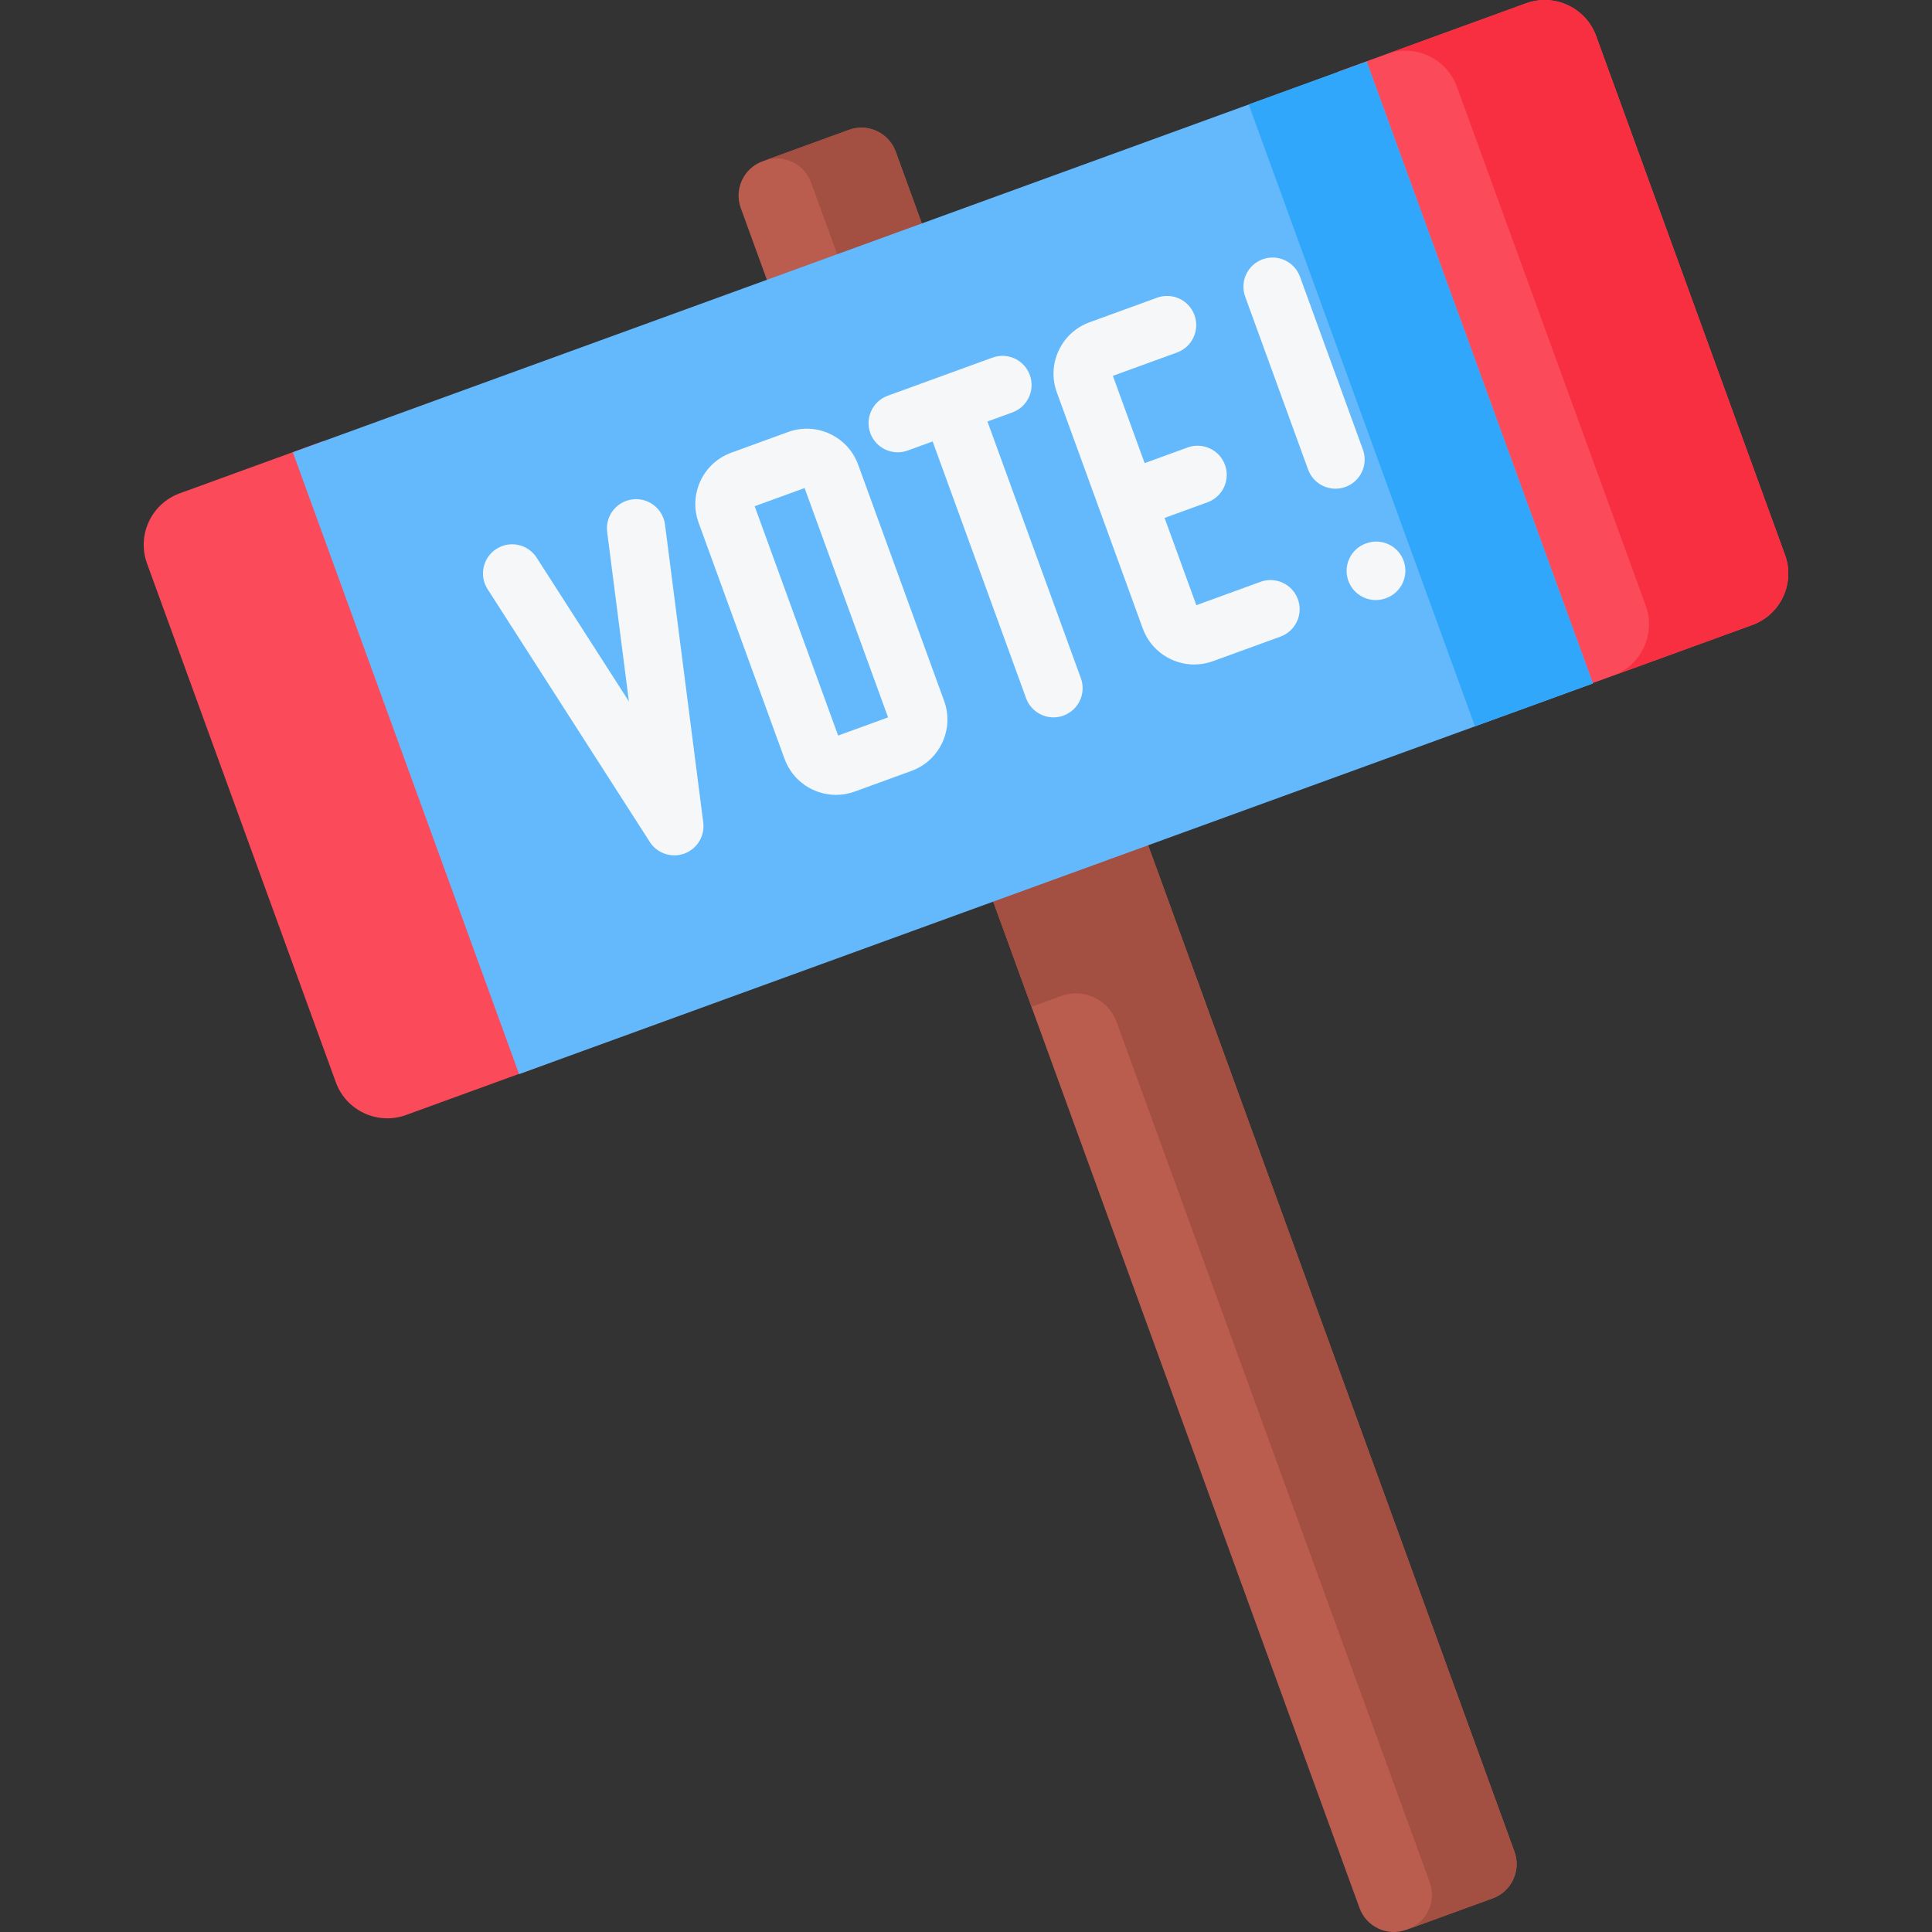 <svg id="Capa_1" enable-background="new 0 0 512 512" height="512" viewBox="0 0 512 512" width="512" xmlns="http://www.w3.org/2000/svg"><rect x="0" y="0" width="512" height="512" fill="#333333" stroke="none"/><g><g><path d="m395.553 503.088-22.874 8.326c-5.021 1.828-10.573-.761-12.401-5.783l-163.965-450.489c-1.828-5.021.761-10.573 5.783-12.401l22.874-8.326c5.021-1.828 10.573.761 12.401 5.783l163.964 450.489c1.829 5.022-.76 10.574-5.782 12.401z" fill="#ba5d4f"/><path d="m224.975 34.417-22.429 8.164c5.019-1.827 10.571.755 12.401 5.783l62.89 172.79-18.632 6.781 14.152 38.881 7.859-2.861c5.949-2.165 12.528.902 14.693 6.852l83.002 228.046c1.827 5.019-.764 10.574-5.783 12.401l22.429-8.164c5.021-1.828 7.61-7.38 5.783-12.401l-163.964-450.489c-1.83-5.028-7.382-7.609-12.401-5.783z" fill="#a34f41"/></g><g><path d="m85.671 116.887 59.967 164.756-38.034 13.846c-7.531 2.74-15.865-1.144-18.605-8.674l-50.036-137.478c-2.74-7.531 1.143-15.865 8.674-18.605z" fill="#fb4a59"/><path d="m464.363 165.635-49.933 18.172-59.966-164.756 49.933-18.172c7.531-2.74 15.865 1.143 18.605 8.674l50.036 137.477c2.74 7.53-1.144 15.864-8.675 18.605z" fill="#fb4a59"/><path d="m98.43 62.784h302.726v175.316h-302.726z" fill="#64b9fc" transform="matrix(.94 -.342 .342 .94 -36.39 94.507)"/><path d="m359.788 16.7h33.243v175.316h-33.243z" fill="#31a7fb" transform="matrix(.94 -.342 .342 .94 -12.992 135.033)"/><path d="m422.999 9.561 50.034 137.468c2.743 7.537-1.137 15.858-8.674 18.601l-36.904 13.432c7.537-2.743 11.417-11.064 8.674-18.601l-50.034-137.468c-2.743-7.537-11.064-11.417-18.601-8.674l36.904-13.432c7.537-2.743 15.858 1.137 18.601 8.674z" fill="#f82f40"/><g fill="#f5f7f8"><path d="m176.235 139.026c-.543-4.232-4.413-7.222-8.647-6.68-4.233.543-7.223 4.414-6.68 8.647l5.763 44.899-24.446-38.098c-2.305-3.591-7.084-4.634-10.675-2.33-3.592 2.305-4.635 7.084-2.33 10.675l42.982 66.986c1.454 2.265 3.932 3.555 6.505 3.555.881-.001 1.774-.152 2.64-.467 3.396-1.236 5.481-4.66 5.021-8.244z"/><path d="m227.423 123.156c-1.324-3.639-3.987-6.545-7.497-8.182-3.509-1.636-7.447-1.808-11.087-.484l-15.027 5.47c-3.639 1.324-6.545 3.987-8.182 7.497s-1.809 7.447-.484 11.086l22.773 62.568c2.141 5.881 7.715 9.541 13.64 9.541 1.643 0 3.313-.281 4.944-.875l15.027-5.47c3.639-1.324 6.545-3.987 8.182-7.497s1.809-7.447.484-11.086zm-5.31 71.774-22.121-60.776 13.235-4.817 22.121 60.776z"/><path d="m334.049 154.188-17.006 6.19-8.418-23.127 11.389-4.145c4.009-1.459 6.076-5.893 4.618-9.903-1.459-4.009-5.89-6.079-9.903-4.618l-11.389 4.145-8.418-23.127 17.007-6.19c4.009-1.46 6.077-5.893 4.618-9.903-1.46-4.009-5.893-6.077-9.903-4.618l-17.901 6.516c-3.64 1.324-6.545 3.987-8.182 7.497-1.638 3.511-1.81 7.448-.485 11.086l22.772 62.569c2.142 5.881 7.715 9.54 13.64 9.54 1.643 0 3.314-.281 4.945-.875l17.902-6.516c4.01-1.46 6.077-5.893 4.618-9.903-1.461-4.01-5.895-6.078-9.904-4.618z"/><path d="m261.682 111.701 6.618-2.409c4.009-1.46 6.077-5.893 4.618-9.903-1.459-4.009-5.89-6.081-9.903-4.618l-27.755 10.102c-4.01 1.46-6.077 5.893-4.618 9.903 1.142 3.138 4.105 5.086 7.261 5.086.877 0 1.77-.15 2.642-.468l6.617-2.408 24.763 68.035c1.142 3.138 4.105 5.086 7.262 5.086.877 0 1.77-.15 2.642-.468 4.009-1.46 6.077-5.893 4.618-9.903z"/><path d="m361.18 119.14-16.673-45.807c-1.459-4.01-5.892-6.078-9.903-4.618-4.01 1.46-6.077 5.893-4.618 9.903l16.673 45.807c1.142 3.137 4.105 5.085 7.262 5.085.877 0 1.77-.15 2.642-.468 4.01-1.459 6.077-5.892 4.617-9.902z"/><path d="m371.994 148.663c-1.43-4.021-5.851-6.122-9.868-4.693l-.122.043c-4.02 1.429-6.122 5.847-4.693 9.867 1.126 3.165 4.103 5.141 7.281 5.141.859 0 1.732-.144 2.588-.448l.122-.043c4.019-1.429 6.121-5.847 4.692-9.867z"/></g></g></g></svg>